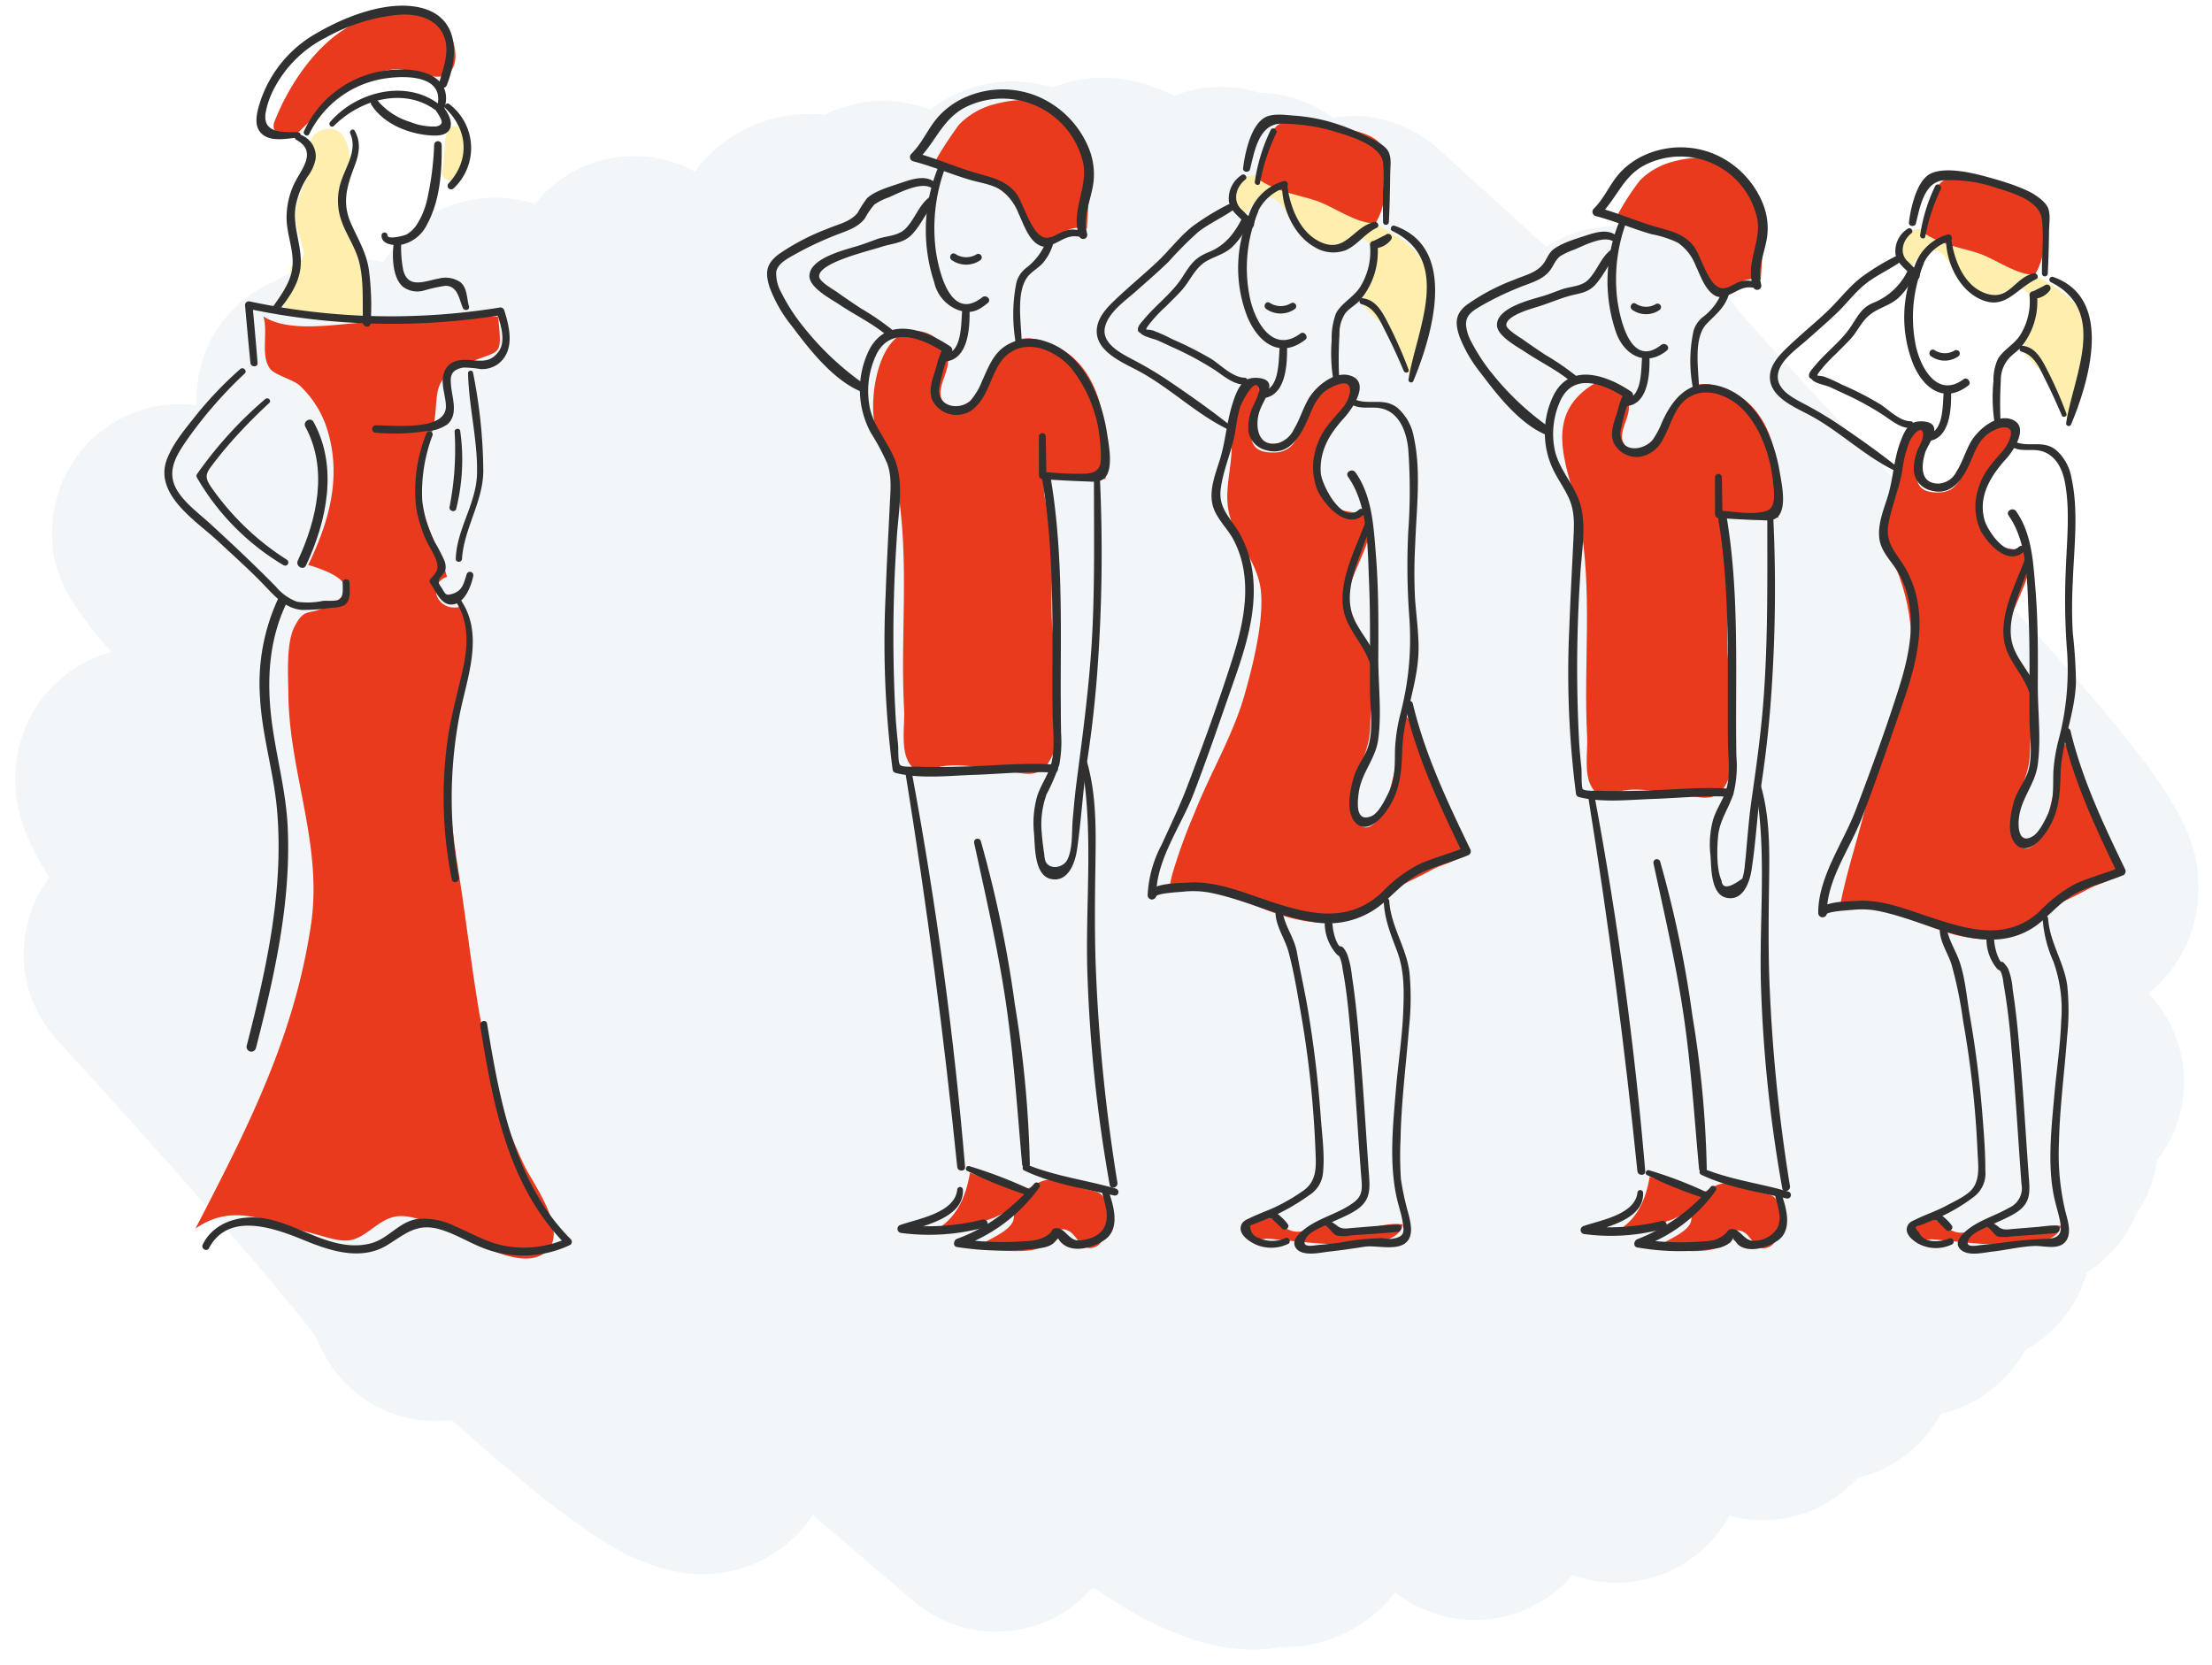 <svg xmlns="http://www.w3.org/2000/svg" viewBox="0 0 348 262"><defs><style>.cls-1{fill:#f2f6f9;}.cls-2{fill:#e93a1d;}.cls-3{fill:#ffefaf;}.cls-4{fill:#303030;}</style></defs><title>DN_Service-SEO-img-2</title><g id="back"><path class="cls-1" d="M197.06,259.554c-6.039,0-12.778-2.219-20.17-6.654q-2.333-1.4-4.933-3.162a21.427,21.427,0,0,1-2.369,2.321,19.998,19.998,0,0,1-25.859-.127l-15.852-13.567a19.961,19.961,0,0,1-3.893,4.389c-4.572,3.838-14.421,8.918-28.99-.196A126.922,126.922,0,0,1,82.13,232.965q-4.888-4.036-11.045-9.52a20.024,20.024,0,0,1-21.25-12.903C44.56,203.296,25.313,181.422,8.99,163.645A20.003,20.003,0,0,1,7.761,138.064c-4.188-6.63-5.659-11.433-5.317-16.895A20.752,20.752,0,0,1,9.755,106.62a19.936,19.936,0,0,1,7.771-4.024c-6.893-7.939-9.76-12.646-9.284-20.187a20.183,20.183,0,0,1,7.133-14.13,19.958,19.958,0,0,1,15.572-4.496A20.023,20.023,0,0,1,43.513,44.138a21.111,21.111,0,0,1,16.824-2.862,21.322,21.322,0,0,1,4.674-5.501,19.992,19.992,0,0,1,19.127-3.673,19.999,19.999,0,0,1,25.205-5.103,19.984,19.984,0,0,1,3.505-3.819,22.695,22.695,0,0,1,16.95-5.123,20.048,20.048,0,0,1,16.514-.787,21.363,21.363,0,0,1,19.273-3.534c4.507-1.795,11.126-2.689,19.185,1.323a20.056,20.056,0,0,1,13.389-.451A19.99,19.99,0,0,1,209.69,18.509a19.96,19.96,0,0,1,16.634,4.946l16.913,15.376A20.018,20.018,0,0,1,272.5,47.628c3.826,4.721,14.591,16.206,23.42,25.627,44.559,47.542,50.62,55.795,49.894,67.927a21.037,21.037,0,0,1-7.413,14.814q-.183.154-.371.304l.893,1.063a20,20,0,0,1,.462,25.139,19.951,19.951,0,0,1-3.303,8.523,19.959,19.959,0,0,1-7.763,9.167,20.498,20.498,0,0,1-6.49,10.04,19.763,19.763,0,0,1-3.164,2.164,21.555,21.555,0,0,1-4.902,5.875,19.937,19.937,0,0,1-8.412,4.182,20.469,20.469,0,0,1-4.864,5.949,20.01,20.01,0,0,1-8.249,4.141,21.299,21.299,0,0,1-2.058,1.975,19.991,19.991,0,0,1-18.118,3.976,19.99,19.99,0,0,1-4.718,5.771,20.412,20.412,0,0,1-19.953,3.584,21.712,21.712,0,0,1-2.428,2.383,20.259,20.259,0,0,1-25.494.29,20.011,20.011,0,0,1-3.223,3.425,22.494,22.494,0,0,1-14.986,5.228A23.01,23.01,0,0,1,197.06,259.554Z"/></g><g id="Layer_2" data-name="Layer 2"><path class="cls-2" d="M199.174,194.887c-2.5.855-4.353-4.067-.001-3.401,1.984.304,3.153,2.909,5.891,2.203,1.075-.277,1.666-1.653,2.899-1.65,1.066.003,1.716,1.17,2.898,1.43,3.258.716,6.713-1.326,9.831-.807C219.794,197.883,203.874,195.124,199.174,194.887Z"/><path class="cls-3" d="M221.719,58.915c-.813-1.026-1.722-4.412-2.779-6.161-.842-1.394-2.033-2.085-3.055-3.2-1.808-1.972-1.547-1.437-1.168-3.887.285-1.847,1.768-4.411,1.107-6.339-1.328-3.876-4.563-.618-7.154-.653-4.242-.058-4.981-3.038-6.677-5.855-1.844-3.062-4.722-1.871-6.048,1.188-3.251-1.327-2.424-5.865.905-6.407,2.851-.464,6.995,2.377,9.544,3.528,5.972,2.697,16.452,5.254,18.486,12.188C226.231,47.922,223.694,53.757,221.719,58.915Z"/><path class="cls-2" d="M184.4,137.659a84.765,84.765,0,0,1,3.544-9.793c2.419-6.159,6.014-12.101,7.831-18.472,1.298-4.551,3.037-11.479,2.611-16.247-.358-4.004-3.129-7.199-4.553-10.837-1.665-4.255-.04-7.928-.052-12.344-.006-2.324-.157-5.78,1.138-7.813.921-1.445,3.262-3.212,3.167-.161-.094,3.034-4.019,9.545,2.631,9.194,3.72-.196,3.851-4.435,5.331-7.005,1.201-2.086,7.322-7.288,6.636-1.422-.25,2.139-2.522,4.269-3.626,6.028-1.791,2.854-3.03,6.537-.577,9.658,2.191,2.787,4.622,1.594,7.045,2.936.738,4.656-4.095,9.533-3.48,14.226.259,1.979,1.725,4.257,2.529,5.983,2.034,4.371,1.062,7.989,1.005,12.572-.05,4.024-2.109,6.729-2.837,10.523-.934,4.866,2.659,8.305,4.987,2.354,1.804-4.612,2.284-9.619,3.438-14.37,2.728,2.842,3.461,7.192,4.628,10.882.93,2.939,3.614,6.242,4.145,9.058.585,3.104-2.107,2.841-4.75,4.298-3.523,1.942-6.91,3.08-9.976,5.574-2.488,2.023-4.425,2.886-7.749,2.681-4.283-.264-8.327-1.953-12.23-3.607-1.875-.795-3.764-2.218-5.811-2.435-.525-.056-5.462.705-5.427.488C184.097,138.966,184.235,138.316,184.4,137.659Z"/><path class="cls-2" d="M197.707,28.009c1.147-2.329,1.361-7.277,3.579-8.48,2.347-1.273,8.686.278,11.285.902,3.678.882,5.489,1.948,5.647,5.558.123,2.812-.334,6.863-1.838,9.131-2.794.158-6.385-2.479-9.107-3.469C204.715,30.719,200.957,30.354,197.707,28.009Z"/><path class="cls-2" d="M147.1,25.593c-.014.069-.008.112.022.124C151.647,27.455,157.57,28.3,160.226,32.92c1.229,2.138,1.227,5.238,4.504,4.56,2.644-.547,3.216-2.064,6.263-1.522.221-3.845.904-10.728-.811-14.281-2.784-5.768-7.83-6.853-13.684-5.291a11.931,11.931,0,0,0-5.486,3.088C150.543,19.94,147.276,24.746,147.1,25.593Z"/><path class="cls-2" d="M148.058,192.984c2.791-2.049,3.981-5.127,4.54-8.45a81.451,81.451,0,0,0,8.156,2.54c1.603.054,1.781-.739,3.213-1.232,2.397-.825,4.057.507,6.227,1.118,2.441.688,3.468.259,3.855,3.03.216,1.545.136,5.293-1.551,6.115-2.356,1.148-2.924-1.659-4.314-2.392-2.126-1.121-2.073,1.263-3.73,2.275-2.297,1.403-7.161.718-9.837.555-.141-.213-.269-.399-.414-.625,1.202-.891,4.856-2.215,5.248-4.047.536-2.507-1.949-.69-3.203-.221A21.731,21.731,0,0,1,148.058,192.984Z"/><path class="cls-2" d="M143.003,120.016c-1.346-2.243-.633-5.851-.764-8.35-.647-12.3.988-24.071-1.284-36.278a23.028,23.028,0,0,0-1.404-5.274c-.638-1.301-1.517-1.546-1.889-3.136-.929-3.969.248-12.535,4.372-14.472a5.148,5.148,0,0,1,7.112,3.922c.265,2.653-2.944,5.688.231,7.713,3.139,2.001,5.255-2.334,6.401-4.55,2.732-5.284,3.527-7.986,9.84-5.325,8.012,3.378,8.844,13.587,8.282,21.154.011-.161-8.002-1.441-8.958-.464-1.652,1.687.106,5.325.351,7.28.643,5.115-.054,10.291.194,15.423.316,6.539,2.977,15.461-.139,21.643-1.806,3.582-4.244,2.285-7.717,1.934-3.166-.32-6.649-1.273-9.821-.571-2.127.471-3.019,1.937-4.663-.432Q143.07,120.128,143.003,120.016Z"/><path class="cls-2" d="M71.539,7.577a7.357,7.357,0,0,0-1.375-3.212C66.86.411,59.485,1.767,55.515,3.827c-5.706,2.961-10.081,9.52-12.357,15.37-.586,1.507,1.099,2.646,2.411,2.289a1.32,1.32,0,0,0,1.07-.37C50.666,17.25,56.386,11.063,62.408,10.89c2.272-.065,6.09,2.032,7.972.78C71.616,10.847,71.828,9.176,71.539,7.577Z"/><path class="cls-2" d="M76.673,165.942c-2.031-9.337-3.007-19.151-4.42-28.065-1.171-7.39-2.414-16.178-.77-23.564,1.67-7.505,3.557-12.705.91-20.203a11.234,11.234,0,0,0-.204,1.416c-3.46.655-5.076-3.642-1.871-4.761-1.478-5.736-4.81-9.718-4.237-15.976.259-2.83,1.754-5.484,2.217-8.289.746-4.527-.44-6.713,4.401-8.951,6.18-2.857,6.349-.78,5.663-7.737-6.339-.322-12.604.859-18.8.838-5.396-.019-13.535,2.059-18.121-.858.785,2.541-.527,6.265,1.09,8.274.792.984,3.531,1.624,4.623,2.595a16.078,16.078,0,0,1,4.184,6.462c2.626,7.892.325,15.158-2.843,21.769,5.12,1.486,8.768,3.902,2.603,6.688-2.747,1.241-3.202.041-4.751,2.99-1.369,2.606-1.004,7.843-.979,10.646.111,12.361,5.422,23.648,3.559,36.257-2.625,17.765-10.106,32.254-18.181,47.842,6.141-4.305,11.535-.91,17.918.614,1.872.447,4.617,1.538,6.449,1.198,2.673-.496,4.481-3.396,7.371-3.751,6.021-.741,18.339,10.01,23.437,5.571,3.543-3.086-1.77-10.289-3.316-13.333A73.533,73.533,0,0,1,76.673,165.942Z"/><path class="cls-3" d="M57.901,46.298q-.385-.403-.74-.818a19.706,19.706,0,0,0-1.635-7.123c-1.481-3.887-1.276-6.581-.671-10.592.379-2.518.356-8.162-3.8-7.43a3.068,3.068,0,0,0-2.397,2.417,8.59,8.59,0,0,0,.043,2.299A12.587,12.587,0,0,1,47.6,29.492c-.632,1.752-1.238,3.031-1.083,4.985.146,1.836,1.024,3.675,1.287,5.443q-.152.465-.303.965A1.798,1.798,0,0,0,45.744,43.23c.188.609-1.21,2.18-1.296,2.938a3.173,3.173,0,0,0,.689,2.473c1.455,1.653,4.801,1.538,7.695,1.26a2.083,2.083,0,0,0,.628-.063c1.206-.126,2.3-.261,3.09-.279A1.933,1.933,0,0,0,57.901,46.298Z"/><path class="cls-3" d="M73.016,20.863a1.44,1.44,0,0,0-2.757,0c-.413,1.931-.29,3.973-.675,5.928a1.317,1.317,0,0,0,2.538.7C72.846,25.466,73.495,23.011,73.016,20.863Z"/><path class="cls-4" d="M40.524,57.101c-.243-3.036-.518-6.068-.794-9.101l-.748.57a109.011,109.011,0,0,0,39.922,1.006l-.752-.427c.567,1.805,1.545,4.486.268,6.201-1.387,1.863-2.967,1.366-4.885,1.278-1.586-.072-3.062.331-3.659,1.942-.637,1.72.247,3.587.275,5.326.065,4.011-8.34,3.004-11.062,3.027a.578.578,0,0,0,0,1.154,32.409,32.409,0,0,0,7.835-.227,6.232,6.232,0,0,0,3.49-1.103c1.677-1.524.761-3.981.568-5.885-.147-1.454-.259-2.636,1.895-3.028a15.474,15.474,0,0,1,2.71.238,4.288,4.288,0,0,0,2.938-.931c2.494-2.107,1.647-5.654.807-8.319a.631.631,0,0,0-.752-.427A106.732,106.732,0,0,1,39.296,47.43a.597.597,0,0,0-.748.57c.272,3.035.545,6.069.851,9.101.071.71,1.183.727,1.125,0Z"/><path class="cls-4" d="M67.071,68.232a23.913,23.913,0,0,0-1.604,11.564,20.021,20.021,0,0,0,1.623,5.291c.43.952,1.075,1.857,1.45,2.825.582,1.503.26,2.054-.79,3.137a.561.561,0,0,0-.087.672c.899,1.22,1.723,3.691,3.659,3.374,1.858-.304,2.809-2.912,3.135-4.474a.537.537,0,0,0-1.034-.285c-.443,1.397-.657,2.571-2.122,3.058-1.296.43-1.222.02-1.848-.946-.357-.551-.501-.667-.392-1.158.127-.572.897-1.009,1.022-1.688a2.577,2.577,0,0,0-.156-1.351,24.842,24.842,0,0,0-1.497-2.906,19.368,19.368,0,0,1-2-6.578A25.392,25.392,0,0,1,68.043,68.5c.203-.622-.754-.871-.972-.268Z"/><path class="cls-4" d="M43.763,94.183a31.697,31.697,0,0,0-2.857,15.554c.319,5.979,2.146,11.695,2.672,17.631,1.117,12.613-1.653,25.041-4.769,37.182a.751.751,0,0,0,1.446.399c2.911-11.347,5.545-22.945,5.011-34.739-.268-5.922-1.92-11.531-2.596-17.392-.706-6.121-.298-12.252,2.387-17.878.414-.867-.879-1.629-1.295-.757Z"/><path class="cls-4" d="M48.042,67.154C51.651,73.77,49.877,81.721,46.85,88.207c-.406.869.887,1.632,1.295.757C51.411,81.967,53.223,73.52,49.338,66.397c-.462-.848-1.758-.091-1.295.757Z"/><path class="cls-4" d="M32.881,196.385c3.107-5.863,10.448-3.098,15.095-1.193,4.072,1.669,8.896,3.217,12.973.701,2.797-1.726,4.604-3.482,8.153-2.491,2.431.679,4.61,2.065,6.95,2.985a17.281,17.281,0,0,0,13.629-.496.581.581,0,0,0,.117-.906c-8.933-8.942-11.195-21.968-13.174-33.94-.117-.71-1.191-.407-1.079.297,1.954,12.272,4.367,25.27,13.438,34.459l.117-.906a16.551,16.551,0,0,1-9.973,1.075c-2.664-.564-4.997-1.952-7.478-3.004a10.911,10.911,0,0,0-6.169-1.14c-2.79.523-4.433,3.096-7.133,3.802-5.913,1.546-11.175-3.018-16.79-3.922-3.722-.599-7.888.533-9.661,4.104-.325.654.64,1.231.987.577Z"/><path class="cls-4" d="M37.787,58.074a58.532,58.532,0,0,0-7.048,7.399c-1.63,2.055-3.516,4.282-4.464,6.754-2.142,5.585,4.592,9.722,8.011,12.912,2.505,2.337,5.09,4.632,7.455,7.112,1.625,1.704,3.192,3.454,5.667,3.709a27.005,27.005,0,0,0,4.874-.362,4.258,4.258,0,0,0,1.857-.351c1.146-.732.865-2.413.856-3.563a.545.545,0,0,0-1.09,0c-.01.69.199,2.135-.482,2.617-.488.345-2.042.185-2.6.238a11.59,11.59,0,0,1-4.092.139,7.921,7.921,0,0,1-3.372-2.424c-3.345-3.39-6.81-6.663-10.326-9.879-1.724-1.577-3.809-3.081-5.077-5.081-1.777-2.803-.486-5.234,1.178-7.675A67.099,67.099,0,0,1,38.492,58.778c.469-.444-.228-1.127-.704-.704Z"/><path class="cls-4" d="M41.727,62.789A63.046,63.046,0,0,0,30.992,74.602a.544.544,0,0,0,0,.557,38.322,38.322,0,0,0,13.622,13.775.504.504,0,0,0,.509-.87,41.824,41.824,0,0,1-11.896-11.418c-.9-1.338-.995-1.937.009-3.272q1.415-1.882,2.959-3.661a84.162,84.162,0,0,1,6.158-6.298c.422-.393-.196-.987-.626-.626Z"/><path class="cls-4" d="M48.648,21.089A15.893,15.893,0,0,1,60.64,12.337c3.527-.524,9.627-.395,8.049,4.744-.224.729.895,1.027,1.136.313,1.708-5.074-3.142-6.672-7.31-6.446a16.56,16.56,0,0,0-14.68,9.665c-.259.541.525,1.018.815.476Z"/><path class="cls-4" d="M52.536,19.805c4.228-4.255,11.345-6.232,16.347-2.195.518.418,1.262-.289.746-.746-5.19-4.587-13.427-2.632-17.698,2.336-.355.413.212,1.001.605.605Z"/><path class="cls-4" d="M46.881,20.808c-2.179-.061-5.437.304-5.126-2.844a13.209,13.209,0,0,1,1.385-4.066,18.673,18.673,0,0,1,8.152-8.001,29.034,29.034,0,0,1,11.637-3.59c2.429-.133,5.223.429,6.58,2.696,1.495,2.499.309,5.539-.445,8.067-.239.803.93,1.078,1.226.338,1.923-4.8,1.883-10.77-4.133-12.201-5.14-1.222-11.732,1.339-16.146,3.904a19.294,19.294,0,0,0-9.03,10.759c-.446,1.394-1.099,3.466-.138,4.795,1.318,1.822,4.203,1.145,6.039.969a.413.413,0,0,0,0-.826Z"/><path class="cls-4" d="M58.428,16.486c1.992,3.149,6.269,4.757,9.855,4.843,3.351.081,3.161-2.447,1.427-4.546-.472-.571-1.365.162-1.008.777.594,1.024,1.478,2.045-.135,2.344a9.795,9.795,0,0,1-4.035-.715,10.791,10.791,0,0,1-5.174-3.421c-.425-.523-1.285.155-.929.717Z"/><path class="cls-4" d="M60.023,37.05c.006,1.544,2.153,1.624,3.304,1.413a5.833,5.833,0,0,0,3.892-3.218c2.006-3.68,2.33-8.33,2.266-12.44a.592.592,0,0,0-1.184,0,46.262,46.262,0,0,1-1.08,8.484,12.336,12.336,0,0,1-1.637,4.032,4.779,4.779,0,0,1-1.64,1.583c-.267.14-2.929.862-2.983.146a.469.469,0,0,0-.938,0Z"/><path class="cls-4" d="M70.105,17.072c3.535,3.378,3.834,8.142.463,11.792a.554.554,0,0,0,.783.783,8.674,8.674,0,0,0-.696-13.288c-.416-.312-.917.363-.55.713Z"/><path class="cls-4" d="M55.102,21.012c1.256,2.859-.994,5.541-1.649,8.244a9.551,9.551,0,0,0,.29,5.562c.8,2.253,2.245,4.204,2.799,6.556.726,3.085.446,6.309.575,9.445a.601.601,0,0,0,1.201,0,42.959,42.959,0,0,0-.294-8.439c-.412-2.694-1.712-4.757-2.796-7.201-1.465-3.305-.651-5.876.558-9.065.721-1.9,1.045-3.686.031-5.519-.263-.476-.922-.058-.713.417Z"/><path class="cls-4" d="M46.614,21.998c3.47,1.923.669,4.724-.408,7.078a12.422,12.422,0,0,0-1.117,5.288c.029,2.494,1.102,4.873.941,7.368-.166,2.555-1.775,4.645-3.192,6.673-.347.496.459,1.129.847.653,1.668-2.047,3.318-4.291,3.596-7,.333-3.246-1.299-6.283-.771-9.565a12.722,12.722,0,0,1,1.913-4.744,6.843,6.843,0,0,0,1.237-2.773A3.621,3.621,0,0,0,46.988,21.11a.488.488,0,0,0-.375.889Z"/><path class="cls-4" d="M62.037,37.774c-.413,2.048-.391,5.73,1.281,7.291a3.808,3.808,0,0,0,3.3.673,23.624,23.624,0,0,1,3.426-.767c1.955-.035,2.171,2.058,2.765,3.469.241.573,1.153.373.966-.266-.37-1.269-.23-2.808-1.317-3.75a4.136,4.136,0,0,0-3.446-.592c-2.169.388-4.795,1.661-5.564-1.295a18.187,18.187,0,0,1-.313-4.615c0-.614-.972-.783-1.099-.149Z"/><path class="cls-4" d="M73.636,58.712c.112,5.279,1.534,10.568,1.41,15.842-.11,4.697-3.194,8.665-3.345,13.365-.02.637.943.627.984,0,.321-4.804,3.293-8.916,3.35-13.78a81.079,81.079,0,0,0-1.622-15.532c-.084-.441-.786-.335-.777.105Z"/><path class="cls-4" d="M71.522,67.906A47.011,47.011,0,0,1,70.73,79.741c-.138.681.886.977,1.051.29a32.121,32.121,0,0,0,.615-12.243c-.075-.496-.899-.379-.875.118Z"/><path class="cls-4" d="M71.507,94.345c2.345,3.305,2.143,7.279,1.292,11.068-.829,3.69-1.865,7.283-2.39,11.041a65.406,65.406,0,0,0,.677,21.932c.147.733,1.24.417,1.113-.307a69.586,69.586,0,0,1,.105-25.589c1.196-6.058,4.075-12.989-.135-18.532-.292-.385-.953-.021-.663.387Z"/><path class="cls-4" d="M142.518,122.06c3.306,20.457,5.983,40.922,8.075,61.538.079.78,1.304.798,1.236,0-1.744-20.678-4.544-41.406-8.334-61.807-.12-.645-1.08-.366-.978.27Z"/><path class="cls-4" d="M153.262,132.652c1.779,8.207,3.67,16.346,4.92,24.66,1.293,8.602,1.845,17.217,2.618,25.87.069.768,1.223.797,1.219,0a177.832,177.832,0,0,0-2.376-25.275,186.101,186.101,0,0,0-5.33-25.544.545.545,0,0,0-1.051.29Z"/><path class="cls-4" d="M170.162,120.083c1.963,10.997.52,22.391.927,33.51a232.126,232.126,0,0,0,3.493,32.827c.145.802,1.34.455,1.215-.335a277.07,277.07,0,0,1-3.423-34.426c-.179-5.419-.114-10.828-.03-16.247.081-5.204.107-10.518-1.335-15.562a.44.44,0,0,0-.848.234Z"/><path class="cls-4" d="M161.136,184.17c4.471,2.123,9.357,2.834,14.142,3.93a.557.557,0,0,0,.296-1.073c-4.68-1.359-9.504-1.938-14.041-3.799-.537-.22-.924.692-.397.942Z"/><path class="cls-4" d="M152.165,184.235a70.739,70.739,0,0,0,9.265,3.748c.55.179.938-.699.4-.948a70.765,70.765,0,0,0-9.347-3.555c-.44-.131-.745.545-.318.755Z"/><path class="cls-4" d="M162.752,186.201c-3.46,3.822-7.28,6.947-12.183,8.711-.554.2-.722,1.191,0,1.3a45.512,45.512,0,0,0,12.061.285c1.067-.123,2.403-.186,3.223-.998,1.024-1.013.218-.732,1.31.198,1.804,1.536,4.98.562,6.699-.669,2.367-1.695,1.381-5.262.546-7.588a.519.519,0,0,0-1,.276c.448,1.784,1.134,3.675.314,5.388-.637,1.329-2.469,2.014-3.983,2.068-1.72.062-2.243-2.322-3.896-1.874-.335.091-.379.497-.592.687-1.423,1.268-3.068,1.256-4.905,1.369a45.197,45.197,0,0,1-9.419-.443v1.3a25.826,25.826,0,0,0,12.602-9.411c.318-.462-.402-1.016-.778-.6Z"/><path class="cls-4" d="M150.592,187.179c-.361,3.659-6.165,4.576-8.94,5.555a.649.649,0,0,0,.172,1.268,33.411,33.411,0,0,0,13.106-.886.636.636,0,0,0-.338-1.226,36.026,36.026,0,0,1-12.768.821l.172,1.268c3.196-1.141,9.688-2.288,9.494-6.799a.449.449,0,0,0-.896,0Z"/><path class="cls-4" d="M163.442,68.691l.009,6.12a.6.6,0,0,0,.587.587c2.273.146,4.551.277,6.827.35.953.031,2.115.223,2.889-.505,1.488-1.399.663-5.409.409-7.078-.864-5.686-3.76-12.623-9.749-14.47a7.156,7.156,0,0,0-6.639,1.017c-1.698,1.348-2.403,3.343-3.278,5.25a10.351,10.351,0,0,1-1.76,2.997c-1.559,1.592-5.019,1.242-5.022-1.56-.001-.805,1.275-5.617,1.649-5.669.614-.086.574-.928.158-1.208-4.101-2.758-10.03-4.832-12.793.558a14.158,14.158,0,0,0,.335,13.12,36.054,36.054,0,0,1,2.516,4.726c.75,2.053.515,4.167.414,6.299-.232,4.85-.505,9.699-.671,14.552a156.028,156.028,0,0,0,1.115,27.367.665.665,0,0,0,.477.477c3.884.971,8.371.424,12.321.296,4.162-.136,8.426-.61,12.589-.352.816.051.807-1.206,0-1.266-4.553-.336-9.226.172-13.781.3-2.589.073-5.188.143-7.777.034-.557-.024-2.191.109-2.637-.247-.385-.306-.273-2.646-.349-3.341q-.212-1.947-.358-3.9a225.314,225.314,0,0,1,.139-28.083c.189-3.855,1.155-8.429-.071-12.167-.988-3.011-3.372-5.428-4.101-8.53a13.425,13.425,0,0,1,.992-8.612c2.359-4.674,7.566-2.378,10.974-.09l.158-1.208c-1.072.15-1.599,2.969-1.833,3.7-.481,1.505-1.145,3.19-.524,4.755a4.212,4.212,0,0,0,4.46,2.32c1.847-.236,3.003-1.696,3.841-3.235,1.202-2.206,1.759-5.078,3.988-6.543,3.164-2.08,7.287-.137,9.52,2.405a21.299,21.299,0,0,1,4.568,11.297,24.27,24.27,0,0,1,.164,2.896c-.001,1.692-.662,2.317-2.332,2.475a49.125,49.125,0,0,1-6.827-.302l.587.587-.105-6.12a.539.539,0,0,0-1.078,0Z"/><path class="cls-4" d="M172.103,75.735c.006,7.566.12,15.128-.206,22.69-.358,8.308-1.467,16.441-2.535,24.674-.251,1.938-.423,3.886-.598,5.832-.173,1.92.035,4.646-.87,6.382-.643,1.233-2.788,1.617-3.426.179a5.012,5.012,0,0,1-.188-1.157c-.161-1.05-.305-2.108-.379-3.169a13.906,13.906,0,0,1,.759-6.209,33.419,33.419,0,0,0,2.005-4.672,19.947,19.947,0,0,0,.269-4.923c-.079-4.19-.056-8.381-.039-12.571.037-9.21-.056-18.422-1.584-27.528-.145-.861-1.454-.495-1.311.361,1.633,9.783,1.597,19.693,1.577,29.581-.005,2.256-.008,4.513.015,6.769.026,2.584.424,5.432-.158,7.972-.439,1.915-1.693,3.499-2.272,5.364a15.6,15.6,0,0,0-.483,5.856c.162,2.065.022,6.649,2.723,7.15s3.748-2.618,4.041-4.646c.686-4.752.936-9.552,1.653-14.307q1.016-6.74,1.528-13.542a253.715,253.715,0,0,0,.44-30.087.481.481,0,0,0-.961,0Z"/><path class="cls-4" d="M148.504,56.886c3.912-.128,4.111-5.485,4.02-8.372a.56.56,0,0,0-1.119,0c-.254,2.104.109,7.039-2.901,7.276-.694.055-.713,1.119,0,1.096Z"/><path class="cls-4" d="M147.53,26.501a26.075,26.075,0,0,0-.565,17.883,6.089,6.089,0,0,0,3.67,4.354c2.019.731,3.177.247,4.78-1.079.624-.516-.263-1.373-.882-.882-4.884,3.87-6.759-3.751-7.289-7.212a27.314,27.314,0,0,1,1.272-12.648c.176-.57-.742-.985-.985-.415Z"/><path class="cls-4" d="M149.732,40.921a3.915,3.915,0,0,0,4.461.04.548.548,0,0,0-.553-.946,3.142,3.142,0,0,1-3.346-.055c-.604-.395-1.148.56-.562.961Z"/><path class="cls-4" d="M140.615,52.09a41.695,41.695,0,0,0-5.205-3.586c-1.236-.819-2.467-1.647-3.672-2.51-.572-.41-2.699-1.589-2.848-2.398-.409-2.218,7.955-4.141,9.668-4.723,1.75-.594,3.539-.55,4.901-1.966,1.414-1.47,2.191-3.446,3.565-4.975.436-.485-.157-1.402-.742-.962-1.745,1.312-2.311,3.439-3.788,4.972-1.192,1.237-3.059,1.134-4.589,1.702-1.003.372-1.978.749-3.003,1.062-1.922.587-7.69,1.944-7.556,4.813.084,1.817,3.459,3.565,4.721,4.414,2.488,1.675,5.416,3.048,7.67,5.035.596.526,1.473-.337.878-.878Z"/><path class="cls-4" d="M146.861,28.528c-1.477-1.008-3.547-.286-5.07.236-1.629.558-4.126,1.235-5.397,2.439a17.781,17.781,0,0,0-1.452,2.257c-1.143,1.472-3.154,1.83-4.788,2.545a35.634,35.634,0,0,0-7.673,4.015c-1.915,1.485-2.148,2.788-1.419,5.139a21.806,21.806,0,0,0,3.585,6.228c2.754,3.701,6.562,8.542,10.995,10.306.703.28,1.021-.765.483-1.146a45.208,45.208,0,0,1-9.55-8.908,29.36,29.36,0,0,1-3.676-5.644,6.023,6.023,0,0,1-.781-3.213c.233-1.347,1.849-2.134,2.953-2.765a51.75,51.75,0,0,1,6.97-3.236c1.501-.58,3.006-1.081,4.015-2.4a12.638,12.638,0,0,1,1.486-2.186,9.27,9.27,0,0,1,2.271-1.132c1.536-.674,4.799-2.397,6.508-1.61a.537.537,0,0,0,.541-.926Z"/><path class="cls-4" d="M170.63,36.602a3.851,3.851,0,0,0-2.322-.459c-1.248.135-2.217,1.052-3.378,1.254-2.464.429-3.831-5.376-5.043-6.946-1.572-2.035-3.768-2.509-6.123-3.175-3.296-.932-6.421-2.357-9.738-3.231l.305,1.155c2.872-2.773,3.894-6.538,7.722-8.41a13.064,13.064,0,0,1,18.352,8.816c.803,3.976-2.009,7.615-.624,11.544a.654.654,0,0,0,1.26-.347c-.75-2.906.668-5.396,1-8.226a10.899,10.899,0,0,0-.784-5.349,15.035,15.035,0,0,0-7.939-8.036,14.481,14.481,0,0,0-11.181-.001,12.593,12.593,0,0,0-4.49,3.137c-1.639,1.826-2.524,4.17-4.294,5.894a.697.697,0,0,0,.305,1.155c3.036.786,5.916,2.02,8.918,2.91,1.659.492,3.582.714,5.043,1.702a8.573,8.573,0,0,1,2.622,3.607c.745,1.539,1.559,4.151,3.227,4.972a1.75,1.75,0,0,0,1.618.076c1.891-.599,2.962-2.007,5.209-1.251C170.756,37.549,171.073,36.819,170.63,36.602Z"/><path class="cls-4" d="M160.746,54.058c-.03-2.946-1.013-8.124.983-10.581.69-.85,1.743-1.353,2.446-2.224a8.209,8.209,0,0,0,1.597-3.201.569.569,0,0,0-1.096-.302,9.582,9.582,0,0,1-3.19,4.372,4.205,4.205,0,0,0-1.645,2.658,25.663,25.663,0,0,0,.002,9.401c.102.514.909.389.903-.122Z"/><path class="cls-4" d="M213.788,80.203c-2.66,2.411-5.847-3.978-5.99-5.723-.278-3.411,1.341-6.211,3.558-8.604,1.291-1.394,4.423-5.756,1.044-6.789-2.481-.758-5.444,1.743-6.57,3.714-.872,1.528-1.361,3.251-2.278,4.756a4.082,4.082,0,0,1-2.386,2.135c-3.167.757-3.741-2.364-3.105-4.689.359-1.313,1.404-2.666,1.593-3.941a1.058,1.058,0,0,0-.126-.903c-.462-.775-2.187-.814-2.915-.6-1.605.471-2.296,2.649-2.738,4.051-.909,2.88-1.074,5.921-1.992,8.819-.678,2.138-1.623,4.534-1.161,6.818.438,2.168,2.329,3.769,3.333,5.674,3.097,5.877,1.767,12.647-.142,18.668-2.134,6.731-4.581,13.428-7.085,20.028-1.215,3.204-2.68,6.227-4.1,9.337a18.759,18.759,0,0,0-2.177,7.909.681.681,0,0,0,1.333.18c.139-.505,3.724-.692,4.206-.737a14.343,14.343,0,0,1,4.494.195c5.366,1.101,10.368,3.678,15.791,4.518a13.205,13.205,0,0,0,11.459-3.135c1.878-1.699,3.546-3.492,5.872-4.602,2.36-1.126,4.946-1.721,7.35-2.749a.692.692,0,0,0,.244-.931c-3.562-7.381-7.115-14.884-9.029-22.89-.19-.793-1.403-.457-1.22.337,1.868,8.142,5.467,15.75,9.075,23.24l.244-.931c-2.408,1.027-4.988,1.615-7.353,2.743a22.349,22.349,0,0,0-5.624,4.318c-5.279,4.965-11.474,3.43-17.711,1.365-4.01-1.327-8.38-3.207-12.675-2.913-1.415.097-5.929-.016-6.43,1.81l1.333.18c-.061-5.521,3.94-10.941,5.878-15.99,2.261-5.892,4.286-11.88,6.372-17.836,1.782-5.09,3.475-10.496,3.01-15.959a17.73,17.73,0,0,0-1.973-6.823c-1.342-2.531-3.523-4.094-3.162-7.2.364-3.138,1.804-6.088,2.317-9.223a26.135,26.135,0,0,1,.78-3.877c.106-.328,2.418-5.177,2.962-2.628.119.559-1.129,2.812-1.272,3.332a8.215,8.215,0,0,0-.421,3.136,3.65,3.65,0,0,0,2.787,3.04c3.332.953,5.163-1.794,6.374-4.442.699-1.528,1.252-3.324,2.531-4.486a6.908,6.908,0,0,1,2.552-1.452c2.661-.791,1.767,2.246.712,3.561-1.531,1.908-3.144,3.263-3.995,5.629a9.998,9.998,0,0,0-.121,7.433c1.081,2.376,4.629,6.378,7.311,3.885.51-.474-.25-1.227-.762-.762Z"/><path class="cls-4" d="M212.429,63.568c1.322.721,2.419.538,3.884.573,3.508.083,4.878,3.324,5.227,6.377a89.315,89.315,0,0,1,.014,13.071,110.167,110.167,0,0,0,.181,13.774A46.273,46.273,0,0,1,220.33,112.26a27.659,27.659,0,0,0-.862,5.65c-.049,2.406.076,4.654-1.045,6.877-.546,1.083-1.52,3.145-2.665,3.623-2.586,1.081-2.205-2.268-1.977-3.815.441-2.998,2.6-5.187,3.026-8.132.607-4.201.013-8.836.034-13.086.026-5.339.054-10.688-.376-16.013-.359-4.446-.569-9.292-3.214-13.034-.501-.709-1.68-.031-1.174.686,3.219,4.563,3.076,11.309,3.308,16.702.244,5.671.111,11.347.144,17.021.017,2.828.6,6.256-.361,8.942-.566,1.581-1.673,2.872-2.155,4.496-.582,1.96-1.33,5.309.087,7.091,1.472,1.851,3.521.245,4.611-1.133,2.516-3.181,2.772-6.287,2.902-10.226.177-5.364,2.532-10.416,2.559-15.827.013-2.687-.374-5.354-.563-8.03a81.523,81.523,0,0,1,.045-8.557c.186-5.377.951-11.372-.22-16.676a7.919,7.919,0,0,0-2.611-4.673c-2.203-1.7-4.619-.274-6.91-1.408-.55-.272-1.033.531-.485.83Z"/><path class="cls-4" d="M198.454,62.667c3.912-.128,4.111-5.485,4.02-8.372a.56.56,0,0,0-1.119,0c-.254,2.104.109,7.039-2.901,7.276-.694.055-.713,1.119,0,1.096Z"/><path class="cls-4" d="M196.942,32.915a20.987,20.987,0,0,0-.677,16.998c1.715,4.072,5.168,6.601,9.101,3.526.552-.432-.188-1.405-.756-.98-4.237,3.17-7.024-1.534-7.911-5.327a22.955,22.955,0,0,1,1.229-13.802c.225-.569-.704-.951-.985-.415Z"/><path class="cls-4" d="M199.205,48.611a3.915,3.915,0,0,0,4.461.04.548.548,0,0,0-.553-.946,3.142,3.142,0,0,1-3.346-.055c-.604-.395-1.148.56-.562.961Z"/><path class="cls-4" d="M210.697,59.839a64.623,64.623,0,0,1,.035-7.235,5.627,5.627,0,0,1,.947-3.347c.656-.806,1.666-1.301,2.354-2.106a11.827,11.827,0,0,0,2.685-8.66l-.593.593a3.467,3.467,0,0,0,2.69-1.335.569.569,0,0,0-.804-.804l-1.886.953a.6.6,0,0,0-.593.593,10.639,10.639,0,0,1-1.546,6.655c-1.021,1.624-2.948,2.524-3.808,4.171a10.953,10.953,0,0,0-.671,4.189,25.772,25.772,0,0,0,.288,6.454c.098.514.912.389.903-.122Z"/><path class="cls-4" d="M214.916,81.859c-1.492,4.21-4.26,9.15-3.612,13.762.48,3.418,3.41,5.779,4.302,9.08a.569.569,0,0,0,1.096-.302c-.637-3.184-3.381-5.252-4.12-8.335-1.084-4.521,2.103-9.681,3.159-13.976a.428.428,0,0,0-.825-.227Z"/><path class="cls-4" d="M195.376,27.512a4.402,4.402,0,0,0-2.044,4.143c.21,1.767,2.015,2.593,2.896,3.979a.575.575,0,0,0,1.061-.287,7.135,7.135,0,0,1,4.962-5.829.534.534,0,0,0-.283-1.028,8.061,8.061,0,0,0-5.817,6.857l1.061-.287a17.138,17.138,0,0,0-2.039-2.241c-1.293-1.421-.651-3.471.765-4.579.413-.323-.125-1.014-.561-.727Z"/><path class="cls-4" d="M201.71,29.003c-.117,3.588,1.801,7.966,4.986,9.8a5.61,5.61,0,0,0,5.039.559c1.847-.827,3.01-2.641,4.86-3.518.531-.252.143-1.026-.384-.91-3.362.738-4.518,5.095-8.625,3.074-3.199-1.574-4.714-5.663-5.079-9.005a.399.399,0,0,0-.797,0Z"/><path class="cls-4" d="M219.03,36.335c9.659,4.662,3.749,15.737,2.568,23.345a.405.405,0,0,0,.78.215c2.922-7.106,7.119-20.889-3-24.385-.478-.165-.81.602-.348.825Z"/><path class="cls-4" d="M221.6,58.152A67.364,67.364,0,0,0,217.97,50.073c-.828-1.522-1.802-2.946-3.63-3.149-.543-.06-.636.803-.127.938,2.098.555,2.941,2.702,3.839,4.464,1.007,1.975,1.929,3.993,2.791,6.035.191.454.941.27.757-.209Z"/><path class="cls-4" d="M218.499,34.924c.138-2.525.185-5.052.214-7.58.013-1.163.293-2.746-.445-3.755-.783-1.07-2.585-1.792-3.728-2.358a31.047,31.047,0,0,0-5.254-2.041,27.511,27.511,0,0,0-5.569-.988c-1.361-.098-3.224-.395-4.501.175-2.433,1.086-3.374,5.812-3.651,8.111-.076.628.944.746,1.093.148.706-2.822,1.391-7.186,4.949-7.175a29.556,29.556,0,0,1,8.561,1.292c2.223.682,6.868,2.036,7.407,4.694a25.585,25.585,0,0,1-.009,4.738c-.005,1.579-.005,3.159.02,4.738a.457.457,0,0,0,.914,0Z"/><path class="cls-4" d="M198.22,28.797a31.093,31.093,0,0,1,2.561-7.825c.284-.584-.59-1.099-.875-.512a28.07,28.07,0,0,0-2.493,8.114c-.075.521.709.761.808.223Z"/><path class="cls-4" d="M195.774,59.427c-1.883-.054-3.714-2.008-5.231-2.967a57.015,57.015,0,0,0-6.105-3.089,26.646,26.646,0,0,0-3.014-1.357c-1.004-.328-1.378.142-.859-.683a21.284,21.284,0,0,1,2.86-3.114c.821-.846,1.689-1.658,2.478-2.534,1.387-1.539,2.075-3.572,3.98-4.64,1.341-.752,2.731-1.053,3.93-2.141a11.426,11.426,0,0,0,2.796-4.288c.259-.63-.8-1.074-1.103-.465-1.221,2.451-2.696,4.453-5.319,5.509-2.24.902-2.875,1.923-4.188,3.971-1.616,2.521-4.194,4.375-6.088,6.692-.355.434-1.019,1.063-.878,1.69.064.283.29.28.444.452.464.514,2.074.841,2.74,1.136.69.305,1.373.626,2.055.951a49.776,49.776,0,0,1,6.987,3.757c1.345.928,2.803,2.173,4.515,2.216a.548.548,0,0,0,0-1.096Z"/><path class="cls-4" d="M193.485,66.897c-3.211-2.553-6.634-4.949-10.036-7.242a59.093,59.093,0,0,0-5.412-3.172C176.241,55.53,173.35,54.02,173.819,51.58c.454-2.366,3.186-4.235,4.9-5.756,1.711-1.518,3.446-3.01,5.089-4.603a61.417,61.417,0,0,1,4.663-4.694c1.658-1.292,3.587-2.165,5.324-3.338a.584.584,0,0,0-.589-1.007,39.923,39.923,0,0,0-5.554,3.401c-2.08,1.637-3.704,3.845-5.636,5.657-2.078,1.948-4.28,3.76-6.348,5.719-1.306,1.237-2.793,2.681-3.08,4.552-.565,3.682,3.988,5.489,6.539,6.86,4.886,2.626,8.944,6.662,13.904,9.116.355.176.808-.307.454-.589Z"/><path class="cls-4" d="M217.699,141.757c.096,2.863,1.09,5.227,2.084,7.87,1.175,3.124,1.112,6.317.975,9.61-.17,4.1-.811,8.173-1.153,12.26-.476,5.679-1.117,11.845.243,17.427.282,1.156.678,2.312.845,3.492.208,1.47.319,2.174-1.736,2.514a8.314,8.314,0,0,1-1.505-.114,39.881,39.881,0,0,0-6.761.72c-1.037.123-2.076.245-3.116.335-.933.081-3.122.62-2.063-1.14.584-.97,2.598-1.731,3.634-2.239,1.317-.646,2.708-1.164,3.962-1.932,2.295-1.405,2.465-2.958,2.288-5.397-.494-6.789-.877-13.584-1.463-20.366-.321-3.711-.651-7.436-1.227-11.118a15.845,15.845,0,0,0-.723-3.452,4.337,4.337,0,0,0-.474-.873c-.662-.979-.612.282-1.357-1.515a8.98,8.98,0,0,1-.522-2.391c-.088-.769-1.304-.781-1.219,0a7.429,7.429,0,0,0,1.902,4.713c.338.356.248.014.526.6a7.38,7.38,0,0,1,.387,1.712c.686,3.616.999,7.314,1.332,10.975.672,7.383,1.042,14.786,1.637,22.174.118,1.471.135,2.549-1.216,3.565-2.368,1.782-5.443,2.378-7.794,4.245-.859.682-2.156,1.835-1.259,2.997,1.036,1.343,3.863.642,5.239.492,1.855-.202,3.692-.475,5.535-.761,1.891-.293,5.362.818,6.752-.918.915-1.143.451-2.899.157-4.17a42.596,42.596,0,0,1-1.212-5.563,55.873,55.873,0,0,1-.056-6.339c.12-5.887.87-11.698,1.338-17.558a42.577,42.577,0,0,0,.058-8.661c-.501-3.924-2.913-7.178-3.176-11.195-.036-.548-.88-.558-.861,0Z"/><path class="cls-4" d="M202.264,194.782a5.014,5.014,0,0,1-4.188.015,1.907,1.907,0,0,1-1.377-1.976l1.216-.473c.312-.124.624-.247.933-.376a33.701,33.701,0,0,0,7.091-3.895,4.638,4.638,0,0,0,2.188-3.413c.321-2.888-.136-6.041-.342-8.933-.394-5.545-1.062-11.078-1.97-16.563-.516-3.12-1.23-6.203-1.775-9.313-.412-2.353-1.986-4.212-2.318-6.699a.534.534,0,0,0-1.066,0c-.076,2.521,1.442,4.318,2.068,6.637.853,3.162,1.378,6.467,1.945,9.691a161.644,161.644,0,0,1,2.285,21.586c.094,2.381.294,4.677-1.872,6.245a30.461,30.461,0,0,1-3.682,2.226c-1.51.795-3.128,1.317-4.656,2.054-.641.309-1.286.523-1.509,1.268-.408,1.365,1.288,2.487,2.332,2.955a6.109,6.109,0,0,0,5.091-.104c.522-.23.146-1.144-.393-.932Z"/><path class="cls-4" d="M199.704,191.014l-.028.037.632-.166.081.089.048.366.02-.056-.465.354.088-.008-.358-.148a20.796,20.796,0,0,1,1.978,1.833c.445.448,1.293-.153.902-.696a6.481,6.481,0,0,0-.999-1.099,4.419,4.419,0,0,0-1.181-.86c-.79-.299-1.322.876-.47,1.069a.47.47,0,0,0,.522-.212l.019-.042a.457.457,0,0,0-.789-.461Z"/><path class="cls-4" d="M208.538,192.823c.6.327,1.139,1.357,1.766,1.582a5.833,5.833,0,0,0,2.198-.026c2.468-.172,4.943-.315,7.404-.561.714-.071.742-1.174,0-1.137-2.333.117-4.665.332-6.993.516-1.041.082-1.662.262-2.463-.261a6.599,6.599,0,0,0-1.549-.975c-.506-.181-.828.609-.363.862Z"/><path class="cls-2" d="M303.777,194.986c-2.375.812-4.135-3.863-.001-3.231,1.885.288,2.995,2.764,5.596,2.093,1.022-.264,1.583-1.57,2.754-1.567,1.013.002,1.63,1.111,2.753,1.358,3.095.68,6.377-1.26,9.338-.766C323.366,197.832,308.242,195.21,303.777,194.986Z"/><path class="cls-3" d="M325.194,65.82c-.772-.975-1.636-4.191-2.64-5.853-.8-1.324-1.931-1.98-2.902-3.04-1.717-1.874-1.469-1.365-1.11-3.692.271-1.754,1.679-4.191,1.052-6.021-1.262-3.682-4.335-.587-6.796-.621-4.029-.055-4.732-2.886-6.343-5.562-1.751-2.909-4.486-1.777-5.745,1.129-3.088-1.261-2.302-5.572.86-6.086,2.708-.44,6.645,2.258,9.066,3.351,5.673,2.562,15.629,4.991,17.561,11.578C329.48,55.378,327.07,60.92,325.194,65.82Z"/><path class="cls-2" d="M289.865,140.649c1.303-5.825,3.318-11.493,4.442-17.353.827-4.312,3.455-8.44,4.834-12.604,2.79-8.419,1.723-16.513-2.24-24.386-2.119-4.208-.308-4.474,1.211-8.043,1.252-2.942-.193-6.516,1.623-9.368.875-1.373,3.098-3.051,3.008-.153-.089,2.882-3.818,9.067,2.499,8.734,3.534-.186,3.658-4.213,5.064-6.655,1.141-1.982,6.956-6.923,6.304-1.351-.238,2.031-2.395,4.055-3.444,5.727-1.701,2.711-2.879,6.209-.548,9.174,2.081,2.647,4.391,1.515,6.692,2.789.701,4.423-3.89,9.055-3.306,13.514.246,1.88,1.639,4.044,2.402,5.683,1.932,4.152,1.009,7.589.955,11.943-.048,3.822-2.004,6.392-2.695,9.996-.887,4.623,2.526,7.889,4.737,2.236,1.714-4.382,2.169-9.137,3.266-13.651,2.592,2.699,3.288,6.832,4.396,10.337.883,2.792,3.433,5.929,3.937,8.605.555,2.949-2.001,2.699-4.512,4.083-3.346,1.844-6.564,2.926-9.477,5.295-2.363,1.922-4.203,2.742-7.361,2.547-4.069-.251-7.91-1.855-11.618-3.426-1.782-.755-3.576-2.107-5.52-2.313-1.644-.174-3.391.515-5.015.381Q289.67,141.517,289.865,140.649Z"/><path class="cls-2" d="M302.385,36.461c1.089-2.212,1.293-6.912,3.4-8.056,2.23-1.21,8.251.264,10.72.857,3.494.838,5.215,1.85,5.365,5.28.117,2.672-.317,6.519-1.746,8.674-2.654.15-6.066-2.355-8.651-3.295C309.041,39.035,305.472,38.689,302.385,36.461Z"/><path class="cls-2" d="M254.31,34.166c-.014.066-.008.107.021.118,4.298,1.651,9.925,2.454,12.448,6.843,1.167,2.031,1.165,4.976,4.279,4.332,2.512-.52,3.055-1.961,5.95-1.446.21-3.653.859-10.191-.77-13.566-2.645-5.479-7.439-6.51-12.999-5.026a11.334,11.334,0,0,0-5.212,2.934A37.03,37.03,0,0,0,254.31,34.166Z"/><path class="cls-2" d="M255.22,193.178c2.651-1.946,3.782-4.87,4.313-8.027a77.374,77.374,0,0,0,7.748,2.413c1.523.051,1.692-.702,3.052-1.17,2.277-.784,3.854.481,5.916,1.062,2.319.653,3.294.246,3.662,2.878.205,1.468.129,5.029-1.473,5.809-2.238,1.091-2.777-1.575-4.098-2.272-2.019-1.065-1.969,1.2-3.543,2.161-2.182,1.333-6.802.682-9.345.527-.134-.203-.255-.379-.393-.594,1.142-.847,4.613-2.104,4.985-3.844.51-2.382-1.852-.656-3.042-.21A20.643,20.643,0,0,1,255.22,193.178Z"/><path class="cls-2" d="M250.419,123.862c-1.279-2.131-.601-5.558-.726-7.932-.615-11.685.939-22.866-1.22-34.462-1.3-6.982-6.312-15.528,1.923-20.845,2.792-1.803,5.682-.127,5.873,3.292.135,2.41-2.675,5.034.205,6.87,2.982,1.9,4.992-2.218,6.08-4.323,2.595-5.02,3.35-7.587,9.348-5.058,7.611,3.208,8.402,12.907,7.868,20.096.015-.211-7.381-1.061-8.138-.425-1.862,1.566-.201,5.423.013,7.369.517,4.709-.095,9.461.133,14.182.3,6.212,2.828,14.687-.132,20.56-1.715,3.402-4.032,2.171-7.331,1.837-3.008-.304-6.316-1.209-9.33-.542-2.02.447-2.868,1.84-4.43-.41Q250.482,123.969,250.419,123.862Z"/><path class="cls-4" d="M249.933,125.811c3.128,19.433,5.677,38.869,7.665,58.451.079.78,1.304.798,1.236,0-1.658-19.644-4.312-39.341-7.923-58.72-.12-.646-1.08-.365-.978.27Z"/><path class="cls-4" d="M260.138,135.873c1.679,7.792,3.478,15.518,4.665,23.409,1.229,8.175,1.739,16.363,2.492,24.584.07.767,1.221.798,1.219,0a166.456,166.456,0,0,0-2.252-24.001,175.562,175.562,0,0,0-5.072-24.282.545.545,0,0,0-1.051.29Z"/><path class="cls-4" d="M276.197,123.932c1.84,10.422.484,21.212.865,31.747a219.783,219.783,0,0,0,3.325,31.272c.146.802,1.34.454,1.215-.335a264.613,264.613,0,0,1-3.255-32.894c-.166-5.139-.096-10.27-.021-15.409.071-4.893.077-9.874-1.281-14.615a.44.44,0,0,0-.848.234Z"/><path class="cls-4" d="M267.63,184.827c4.247,2.019,8.89,2.705,13.44,3.738a.557.557,0,0,0,.296-1.073c-4.446-1.296-9.023-1.85-13.338-3.607-.538-.219-.924.692-.397.942Z"/><path class="cls-4" d="M259.111,184.885a63.959,63.959,0,0,0,8.805,3.568c.55.177.938-.697.4-.948A63.985,63.985,0,0,0,259.43,184.13c-.44-.129-.744.543-.318.755Z"/><path class="cls-4" d="M269.161,186.717a28.941,28.941,0,0,1-11.565,8.26c-.554.2-.722,1.192,0,1.3a38.558,38.558,0,0,0,12.332.163,4.765,4.765,0,0,0,2.325-.984l.362-.509q.11-.38.116.129c.213.056.583.687.849.875,1.74,1.229,4.581.332,6.167-.806,2.247-1.613,1.329-5.03.529-7.24a.519.519,0,0,0-1,.276c.415,1.671,1.126,3.5.302,5.099a4.312,4.312,0,0,1-3.763,1.945c-1.561-.029-2.115-2.144-3.634-1.812-.306.067-.375.381-.594.548a4.445,4.445,0,0,1-1.902,1.152,12.898,12.898,0,0,1-2.091.234,42.933,42.933,0,0,1-9.64-.37v1.3a24.506,24.506,0,0,0,11.984-8.96c.317-.463-.4-1.014-.778-.6Z"/><path class="cls-4" d="M257.605,187.663c-.381,3.455-5.882,4.332-8.479,5.246a.649.649,0,0,0,.172,1.268,31.685,31.685,0,0,0,12.459-.843.636.636,0,0,0-.338-1.226,34.297,34.297,0,0,1-12.12.778l.172,1.268c3.068-1.097,9.181-2.176,9.032-6.49a.449.449,0,0,0-.896,0Z"/><path class="cls-4" d="M269.807,75.107l.006,5.814a.6.6,0,0,0,.587.587c2.156.14,4.325.286,6.485.334.903.02,2.033.212,2.766-.488,1.511-1.442.647-5.238.357-7.013-.854-5.236-3.506-11.511-8.915-13.398-4.89-1.706-7.776,1.372-9.619,5.484a12.978,12.978,0,0,1-1.436,2.728c-1.356,1.737-5.076,2.251-5.112-.974-.008-.742,1.182-5.288,1.542-5.354.603-.109.588-.919.158-1.208-3.864-2.599-9.488-4.596-12.154.455a13.417,13.417,0,0,0,.185,12.417c.718,1.332,1.591,2.591,2.201,3.98.972,2.214.771,4.427.659,6.769-.215,4.496-.467,8.99-.624,13.489a148.972,148.972,0,0,0,1.053,26.215.665.665,0,0,0,.477.477c3.689.917,7.946.404,11.697.282,3.961-.129,8.014-.579,11.976-.337.816.05.807-1.206,0-1.266-4.354-.319-8.82.164-13.175.285-2.426.068-4.862.134-7.289.031-.481-.02-2.256.109-2.618-.256-.245-.248-.162-2.77-.217-3.288q-.207-1.933-.347-3.873a218.029,218.029,0,0,1,.162-26.446c.176-3.583,1.04-7.814-.019-11.308-.896-2.958-3.245-5.28-3.962-8.301a12.605,12.605,0,0,1,.993-8.197c2.255-4.319,7.172-2.11,10.335.013l.158-1.208c-1.017.186-1.455,2.583-1.699,3.336-.475,1.463-1.157,3.129-.592,4.665a4.023,4.023,0,0,0,4.242,2.309,5.007,5.007,0,0,0,3.623-2.89c1.154-2.021,1.629-4.595,3.52-6.104,2.972-2.371,7.085-.604,9.333,1.926,2.675,3.01,4.076,7.41,4.432,11.362a11.704,11.704,0,0,1,.094,2.492c-.219,1.478-.809,1.76-2.184,1.97-1.997.305-4.48-.188-6.485-.285l.587.587-.102-5.814a.539.539,0,0,0-1.078,0Z"/><path class="cls-4" d="M278.038,81.798c-.003,9.34.115,18.665-.573,27.988-.395,5.347-1.119,10.628-1.888,15.931-.319,2.196-.516,4.405-.716,6.614-.111,1.232-.202,2.469-.351,3.697a10.789,10.789,0,0,1-.387,2.195q-3.096,2.304-3.286.332c-.809-1.784-.726-5.025-.54-6.983.24-2.528,1.663-4.349,2.414-6.67a18.178,18.178,0,0,0,.462-5.967c-.044-2.573-.05-5.146-.042-7.72.031-9.989.168-19.99-1.489-29.876-.144-.861-1.454-.495-1.311.361,1.573,9.444,1.514,19.007,1.497,28.551-.004,2.251-.004,4.502.025,6.753.029,2.206.357,4.614-.158,6.783-.435,1.836-1.627,3.361-2.177,5.157a14.89,14.89,0,0,0-.427,5.61c.167,1.978.013,6.238,2.597,6.72,2.565.479,3.563-2.46,3.867-4.377.718-4.541.905-9.169,1.589-13.724q.932-6.202,1.415-12.461a238.262,238.262,0,0,0,.439-28.915.481.481,0,0,0-.961,0Z"/><path class="cls-4" d="M255.644,63.92c3.735-.117,3.945-5.219,3.847-7.98a.56.56,0,0,0-1.119,0c-.246,1.977.105,6.658-2.728,6.884-.693.056-.713,1.118,0,1.096Z"/><path class="cls-4" d="M254.696,35.015a24.689,24.689,0,0,0-.544,17.01c1.208,3.82,4.774,5.848,8.08,3.125.625-.515-.262-1.371-.882-.882-4.724,3.719-6.421-3.781-6.897-7.004a25.987,25.987,0,0,1,1.229-11.832c.175-.57-.742-.985-.985-.415Z"/><path class="cls-4" d="M256.796,48.751a3.738,3.738,0,0,0,4.265.037.548.548,0,0,0-.553-.946,2.965,2.965,0,0,1-3.15-.053c-.604-.395-1.147.56-.562.961Z"/><path class="cls-4" d="M248.172,59.314a41.334,41.334,0,0,0-5.082-3.501c-1.16-.77-2.316-1.548-3.445-2.362-.441-.318-2.637-1.597-2.665-2.276-.063-1.52,3.948-2.602,5.001-2.931,1.59-.497,3.154-1.169,4.745-1.632,1.712-.498,3.092-.472,4.344-1.909,1.213-1.391,1.951-3.101,3.189-4.493.433-.486-.152-1.4-.742-.962-1.67,1.243-2.2,3.265-3.607,4.725-1.106,1.148-2.842,1.062-4.266,1.575-.938.337-1.845.711-2.801,1.003-1.886.577-7.358,1.819-7.335,4.59.015,1.75,3.264,3.441,4.46,4.248,2.377,1.602,5.167,2.909,7.325,4.804.597.524,1.473-.337.878-.878Z"/><path class="cls-4" d="M254.097,36.931c-1.336-.908-3.154-.34-4.551.116-1.61.526-3.907,1.186-5.24,2.261-.702.566-.968,1.499-1.502,2.196-1.129,1.474-2.992,1.817-4.611,2.522a32.091,32.091,0,0,0-7.528,4.008c-1.751,1.419-1.759,2.84-1.042,4.95a21.842,21.842,0,0,0,3.404,5.805c2.605,3.476,6.202,8.06,10.388,9.7.708.278,1.016-.763.483-1.146a43.922,43.922,0,0,1-8.93-8.295,29.995,29.995,0,0,1-3.455-5.19,6.776,6.776,0,0,1-.87-2.712c-.064-1.623,1.075-2.234,2.372-3.023a46.512,46.512,0,0,1,5.904-2.853c1.681-.719,3.627-1.128,4.837-2.601.647-.788.899-1.768,1.746-2.389a11.76,11.76,0,0,1,2.24-1.03c1.408-.603,4.272-2.082,5.813-1.393a.537.537,0,0,0,.541-.926Z"/><path class="cls-4" d="M276.673,44.605a3.862,3.862,0,0,0-2.504-.401c-1.003.167-1.989,1.047-2.936,1.149-2.341.253-3.54-5.007-4.72-6.55-1.413-1.847-3.332-2.387-5.487-2.971-3.266-.886-6.352-2.303-9.626-3.17l.305,1.155c2.591-2.501,3.586-5.978,6.928-7.776a12.354,12.354,0,0,1,17.852,8.541c.569,3.659-1.949,6.943-.66,10.571a.654.654,0,0,0,1.26-.347c-.702-2.746.645-5.13.956-7.805a10.342,10.342,0,0,0-.751-5.093,14.327,14.327,0,0,0-7.588-7.667,13.789,13.789,0,0,0-10.535-.023,12.035,12.035,0,0,0-4.332,2.99c-1.575,1.74-2.417,3.984-4.108,5.632a.697.697,0,0,0,.305,1.155c2.983.775,5.814,1.996,8.773,2.848a17.074,17.074,0,0,1,4.175,1.349,7.787,7.787,0,0,1,2.788,3.593c.709,1.468,1.466,3.841,3.009,4.705a1.776,1.776,0,0,0,1.564.13c1.863-.505,2.776-1.91,4.998-1.223C276.8,45.54,277.123,44.819,276.673,44.605Z"/><path class="cls-4" d="M267.297,61.206c-.035-2.919-.979-8.008,1.215-10.276,1.564-1.616,2.978-2.627,3.564-4.922a.569.569,0,0,0-1.096-.302,8.929,8.929,0,0,1-3.024,4.14,4.22,4.22,0,0,0-1.531,2.253,22.377,22.377,0,0,0-.031,9.23c.099.515.91.389.903-.122Z"/><path class="cls-4" d="M317.641,86.023c-2.04,1.848-4.962-2.579-5.418-4.177-1.067-3.738.988-7.01,3.364-9.62,1.227-1.348,3.821-5.232.824-6.264-2.411-.83-5.33,1.737-6.391,3.632-.841,1.502-1.308,3.201-2.248,4.653a3.314,3.314,0,0,1-2.738,1.838c-3.01.042-2.783-2.817-2.164-4.859.334-1.102,1.98-3.073,1.267-4.245-.451-.743-2.073-.792-2.801-.578-1.365.401-1.97,2.066-2.413,3.258-1.02,2.748-1.077,5.767-1.967,8.567-.65,2.046-1.554,4.263-1.298,6.459.257,2.209,2.027,3.682,3.064,5.546,3.119,5.603,1.882,12.143.047,17.943-2.057,6.501-4.42,12.969-6.845,19.34-1.932,5.075-5.92,10.56-5.873,16.152a.681.681,0,0,0,1.333.18c.129-.444,3.704-.652,4.034-.682a13.488,13.488,0,0,1,4.189.191c4.988,1.024,9.638,3.382,14.662,4.236,4.041.687,7.839.058,10.98-2.68,1.86-1.622,3.437-3.434,5.695-4.538,2.281-1.115,4.799-1.696,7.135-2.691a.692.692,0,0,0,.244-.931c-3.383-7.01-6.753-14.133-8.576-21.735-.19-.793-1.403-.457-1.22.337,1.776,7.738,5.193,14.966,8.622,22.086l.244-.931c-2.341.995-4.849,1.567-7.139,2.685a23.492,23.492,0,0,0-5.423,4.244c-5.159,4.708-11.284,2.812-17.218.855-3.664-1.208-7.592-2.823-11.51-2.542-1.387.099-5.519-.011-6.027,1.736l1.333.18c-.046-5.18,3.646-10.161,5.469-14.888,2.231-5.786,4.23-11.67,6.267-17.526,1.686-4.846,3.28-10.044,2.724-15.24a16.858,16.858,0,0,0-2.007-6.447c-1.445-2.583-3.352-3.926-2.75-7.206.518-2.821,1.683-5.457,2.152-8.307a19.304,19.304,0,0,1,1.167-4.622c.433-1.006,2.097-2.864,2.122-.965.011.822-.814,1.966-1.043,2.805a7.801,7.801,0,0,0-.401,2.988,3.489,3.489,0,0,0,2.671,2.919c3.125.895,4.895-1.625,6.042-4.122.69-1.504,1.215-3.259,2.481-4.396a5.861,5.861,0,0,1,2.356-1.331c2.892-.64,1.473,2.35.501,3.514-1.593,1.91-3.039,3.263-3.813,5.705a9.069,9.069,0,0,0,.225,6.869c1.128,2.184,4.358,5.672,6.833,3.37.51-.474-.25-1.227-.762-.762Z"/><path class="cls-4" d="M316.357,70.261c1.283.702,2.268.504,3.702.551,2.881.093,4.299,2.446,4.794,5.039.855,4.481.293,9.44.137,13.967a105.105,105.105,0,0,0,.232,12.974,43.007,43.007,0,0,1-1.374,13.694,26.168,26.168,0,0,0-.808,4.947c-.078,2.33.148,4.564-.897,6.747-.482,1.007-1.355,2.797-2.309,3.379-2.146,1.311-2.389-1.185-2.218-2.795.331-3.119,2.526-5.335,2.957-8.355.578-4.051.004-8.535.024-12.631.025-5.058.042-10.125-.378-15.17-.347-4.166-.559-8.658-3.037-12.163-.501-.709-1.68-.031-1.174.686,3.044,4.314,2.91,10.63,3.134,15.73.236,5.382.111,10.77.141,16.155.014,2.533.509,5.49-.104,7.967-.463,1.871-1.85,3.321-2.358,5.187-.496,1.823-1.179,4.977.227,6.582,1.497,1.709,3.431.047,4.457-1.278,2.312-2.986,2.573-5.93,2.67-9.614.13-4.943,2.307-9.614,2.422-14.588a76.195,76.195,0,0,0-.493-7.625,71.086,71.086,0,0,1-.013-7.912c.182-5.355.969-11.311-.211-16.593a7.453,7.453,0,0,0-2.47-4.378c-2.099-1.617-4.387-.258-6.566-1.334-.55-.271-1.032.53-.485.83Z"/><path class="cls-4" d="M303.094,69.411c3.735-.117,3.945-5.219,3.847-7.98a.56.56,0,0,0-1.119,0c-.246,1.977.105,6.658-2.728,6.884-.693.056-.713,1.118,0,1.096Z"/><path class="cls-4" d="M301.635,41.108a19.915,19.915,0,0,0-.619,16.243c1.654,3.867,4.938,6.197,8.666,3.289.553-.431-.187-1.404-.756-.98-4.045,3.013-6.725-1.617-7.515-5.232A22.044,22.044,0,0,1,302.62,41.523c.223-.57-.703-.95-.985-.415Z"/><path class="cls-4" d="M303.793,56.056a3.738,3.738,0,0,0,4.265.037.548.548,0,0,0-.553-.946,2.965,2.965,0,0,1-3.15-.053c-.604-.395-1.147.56-.562.961Z"/><path class="cls-4" d="M314.747,66.698a62.26,62.26,0,0,1,.029-6.766,5.153,5.153,0,0,1,1.469-3.756c.559-.562,1.195-.95,1.715-1.569a11.219,11.219,0,0,0,2.513-8.187l-.593.593a3.317,3.317,0,0,0,2.575-1.278.569.569,0,0,0-.804-.804l-1.771.895a.6.6,0,0,0-.593.593,10.019,10.019,0,0,1-1.465,6.307c-.942,1.478-2.608,2.28-3.492,3.716a7.927,7.927,0,0,0-.71,3.49,26.159,26.159,0,0,0,.225,6.888c.095.514.913.389.903-.122Z"/><path class="cls-4" d="M318.711,87.609c-1.439,4.009-4.1,8.766-3.426,13.171.491,3.209,3.222,5.433,4.075,8.54a.569.569,0,0,0,1.096-.302c-.6-2.995-3.135-4.924-3.884-7.803-1.118-4.302,1.971-9.303,2.963-13.379a.428.428,0,0,0-.825-.227Z"/><path class="cls-4" d="M300.158,35.969A4.198,4.198,0,0,0,298.2,39.928c.2,1.686,1.913,2.469,2.754,3.791a.575.575,0,0,0,1.061-.287,6.755,6.755,0,0,1,4.692-5.511.534.534,0,0,0-.283-1.028,7.68,7.68,0,0,0-5.547,6.54l1.061-.287a16.291,16.291,0,0,0-1.941-2.135c-1.218-1.337-.607-3.268.723-4.313.412-.324-.124-1.013-.561-.727Z"/><path class="cls-4" d="M306.167,37.406c-.101,3.538,1.801,7.825,5.044,9.508,4.149,2.153,5.799-1.385,9.128-2.988.531-.256.143-1.023-.384-.91-3.072.655-3.841,4.436-7.587,3.137-3.453-1.198-5.019-5.414-5.404-8.746a.399.399,0,0,0-.797,0Z"/><path class="cls-4" d="M322.629,44.39c9.148,4.544,3.521,14.837,2.432,22.152a.405.405,0,0,0,.78.215c2.825-6.752,6.77-19.874-2.864-23.192a.453.453,0,0,0-.348.825Z"/><path class="cls-4" d="M325.1,65.09a63.807,63.807,0,0,0-3.446-7.681c-.789-1.453-1.723-2.816-3.47-3.003-.544-.058-.635.801-.127.938,2.077.558,2.923,2.816,3.804,4.566.905,1.797,1.737,3.631,2.521,5.484.171.405.877.114.718-.302Z"/><path class="cls-4" d="M322.159,43.03c.127-2.249.173-4.499.203-6.751.016-1.228.365-2.961-.425-4.037-1.598-2.177-6.028-3.473-8.544-4.191-2.582-.737-7.033-1.911-9.584-.77-2.291,1.025-3.235,5.584-3.487,7.736-.074.63.942.745,1.093.148.645-2.545,1.259-6.47,4.313-6.792A22.506,22.506,0,0,1,314.27,29.62c2.464.759,6.587,1.97,6.958,4.859.354,2.752-.032,5.772.016,8.551a.457.457,0,0,0,.914,0Z"/><path class="cls-4" d="M302.891,37.215a29.622,29.622,0,0,1,2.434-7.426c.284-.584-.59-1.099-.875-.512a26.601,26.601,0,0,0-2.367,7.715c-.074.521.709.761.808.223Z"/><path class="cls-4" d="M300.548,66.279c-1.721-.05-3.352-1.761-4.721-2.658a49.956,49.956,0,0,0-6.068-3.111,25.267,25.267,0,0,0-2.693-1.214c-1.059-.354-1.469.12-.846-.786a23.859,23.859,0,0,1,2.643-2.86c.764-.788,1.573-1.544,2.308-2.359,1.082-1.198,1.684-2.679,2.937-3.715,1.36-1.125,3.17-1.47,4.544-2.689a10.801,10.801,0,0,0,2.717-4.144c.259-.631-.798-1.072-1.103-.465a10.222,10.222,0,0,1-5.635,5.402c-1.899.817-2.445,2.277-3.591,3.92-1.572,2.256-3.91,3.948-5.633,6.097-.305.381-.959,1.007-.79,1.568.086.286.29.26.443.452.492.618,2.15.876,2.845,1.188.714.321,1.421.656,2.127.995A46.488,46.488,0,0,1,296.5,65.445c1.207.835,2.517,1.891,4.048,1.929a.548.548,0,0,0,0-1.096Z"/><path class="cls-4" d="M298.386,73.389c-2.978-2.382-6.159-4.602-9.314-6.743a60.03,60.03,0,0,0-5.392-3.18c-1.7-.913-4.199-2.187-3.98-4.455.216-2.233,2.956-4.082,4.516-5.471,1.617-1.44,3.262-2.848,4.822-4.349,1.464-1.409,2.708-3.08,4.271-4.376,1.64-1.359,3.615-2.225,5.373-3.41a.584.584,0,0,0-.589-1.007,36.557,36.557,0,0,0-5.388,3.322c-2.003,1.609-3.588,3.74-5.473,5.494-1.996,1.858-4.113,3.586-6.075,5.481-1.18,1.139-2.511,2.523-2.691,4.246-.36,3.452,3.879,5.106,6.297,6.41,4.621,2.492,8.467,6.312,13.168,8.626.355.175.808-.306.454-.589Z"/><path class="cls-4" d="M321.354,144.515a19.68,19.68,0,0,0,1.682,6.74A22.341,22.341,0,0,1,324.27,160.71c-.134,3.851-.727,7.675-1.065,11.511-.464,5.272-1.151,11.143.002,16.348.266,1.201.655,2.376.887,3.583.378,1.965-.101,2.749-2.404,2.778a65.464,65.464,0,0,0-6.971.642c-.965.114-1.931.228-2.898.312-.856.074-3.013.606-2-1.025.586-.943,2.489-1.653,3.446-2.122,1.224-.6,2.506-1.088,3.678-1.79,2.185-1.307,2.457-2.735,2.283-5.076-.482-6.473-.836-12.954-1.394-19.422-.307-3.566-.622-7.146-1.181-10.684a11.526,11.526,0,0,0-.729-3.369,5.792,5.792,0,0,0-.561-.754c-.593-.828-.356.494-1.126-1.357a8.482,8.482,0,0,1-.495-2.263c-.088-.769-1.304-.781-1.219,0a7.194,7.194,0,0,0,1.636,4.356c.405.438.362.099.624.539a5.67,5.67,0,0,1,.39,1.655,104.939,104.939,0,0,1,1.287,10.522c.644,7.064,1.043,14.145,1.568,21.218a3.364,3.364,0,0,1-1.974,3.733c-2.316,1.347-5.127,2.04-7.094,3.951-.818.794-1.473,1.848-.387,2.713,1.218.97,3.518.37,4.899.217,2.182-.241,4.422-.802,6.608-.879,1.609-.057,4.113.796,5.102-1.034.707-1.309.066-3.151-.261-4.457a39.051,39.051,0,0,1-.999-10.756c.127-5.614.873-11.153,1.289-16.743a38.072,38.072,0,0,0,.01-8.045c-.521-3.673-2.752-6.726-3.003-10.497-.036-.548-.88-.559-.861,0Z"/><path class="cls-4" d="M306.706,194.862c-1.54.591-4.039.83-4.81-.98q-1.057-.95.156-1.073.727-.278,1.447-.575c.321-.134.642-.271.959-.414a27.424,27.424,0,0,0,6.15-3.566,4.603,4.603,0,0,0,1.732-4.085c.016-2.842-.219-5.713-.441-8.545-.413-5.26-1.07-10.518-1.979-15.715-.473-2.702-.724-5.888-1.589-8.47-.676-2.017-1.82-3.521-2.125-5.736-.085-.615-1.028-.433-1.047.142-.078,2.266,1.173,3.818,1.85,5.863a66.086,66.086,0,0,1,1.841,8.987,154.935,154.935,0,0,1,2.268,20.623c.082,1.886.438,4.071-.785,5.7-.816,1.088-2.858,2-4.023,2.634-1.57.854-3.255,1.405-4.852,2.182-.543.264-1.06.429-1.334.989-.599,1.225.691,2.3,1.668,2.854a5.837,5.837,0,0,0,5.308.116c.524-.227.147-1.139-.393-.932Z"/><path class="cls-4" d="M304.261,191.295l-.027.035.632-.166.086.093.048.366.02-.053-.593.337c.303.084.669.539.894.757.286.277.555.569.836.849.447.445,1.292-.151.902-.696a6.049,6.049,0,0,0-.958-1.054,4.252,4.252,0,0,0-1.131-.819c-.793-.299-1.288.882-.46,1.064a.47.47,0,0,0,.522-.212l.018-.04a.457.457,0,0,0-.789-.461Z"/><path class="cls-4" d="M312.661,193.046c.572.315,1.079,1.292,1.679,1.508a5.536,5.536,0,0,0,2.099-.022c2.344-.163,4.696-.297,7.034-.533.713-.072.742-1.173,0-1.137-2.216.108-4.431.314-6.643.49-.978.078-1.57.249-2.32-.238a6.267,6.267,0,0,0-1.485-.93c-.507-.179-.827.607-.363.862Z"/></g></svg>